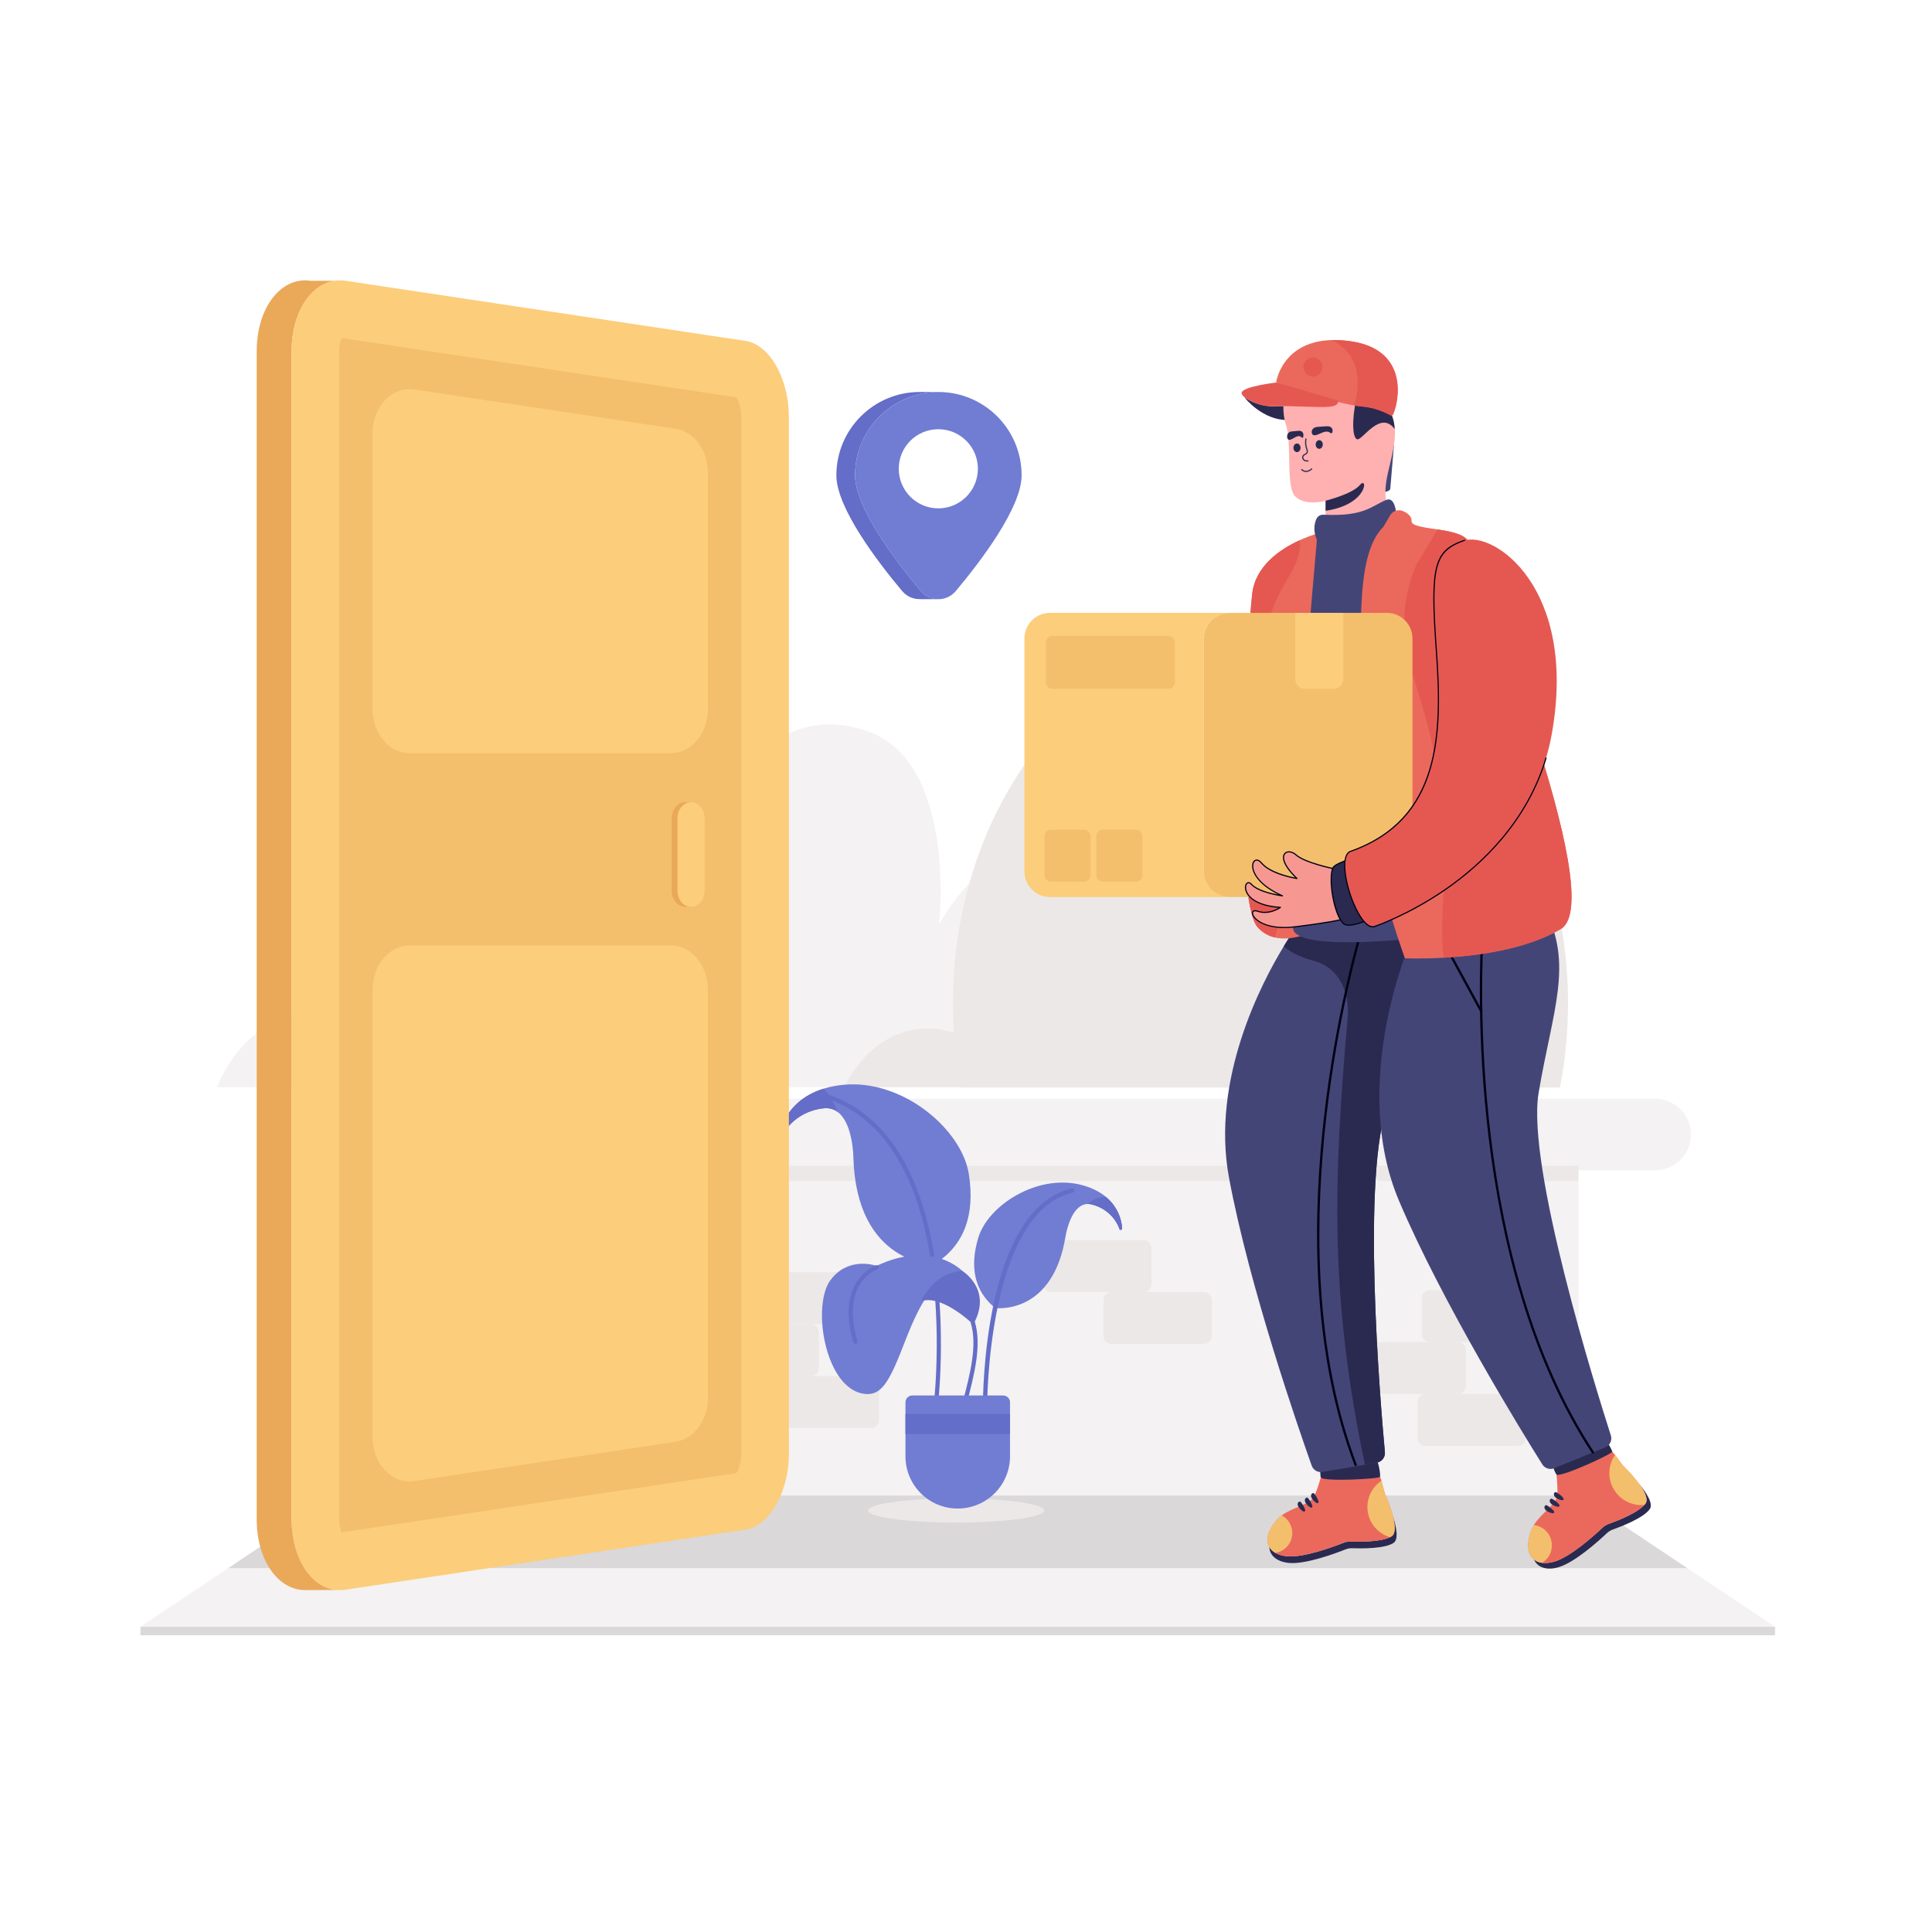 <svg width="93" height="93" viewBox="0 0 93 93" fill="none" xmlns="http://www.w3.org/2000/svg">
<path d="M10.449 52.334C10.449 52.334 12.262 47.165 17.569 49.28C17.569 49.28 14.492 30.901 26.751 31.185C32.877 31.327 34.204 40.509 34.204 40.509C34.204 40.509 36.078 33.31 41.712 35.183C46.079 36.636 45.207 44.503 45.207 44.503C45.207 44.503 48.902 37.176 56.136 41.602C59.844 43.871 60.676 52.334 60.676 52.334H10.449Z" fill="#F4F2F2"/>
<path d="M48.677 52.335C47.88 50.648 46.383 49.51 44.66 49.51C42.94 49.51 41.442 50.648 40.645 52.335H48.677Z" fill="#ECE8E7"/>
<path d="M75.093 52.353C75.349 51.016 75.478 49.658 75.479 48.297C75.479 38.408 68.851 30.389 60.678 30.389C52.501 30.389 45.873 38.408 45.873 48.297C45.873 49.693 46.009 51.049 46.259 52.353H75.093H75.093Z" fill="#ECE8E7"/>
<path d="M81.394 54.612C81.394 55.563 80.624 56.334 79.673 56.334H19.648C18.698 56.334 17.927 55.563 17.927 54.612C17.927 53.661 18.698 52.891 19.648 52.891H79.673C80.624 52.891 81.394 53.661 81.394 54.612V54.612ZM75.981 71.989L85.443 78.304H6.762L16.224 71.989L75.981 71.989Z" fill="#F4F2F2"/>
<path d="M16.225 56.115H75.982V71.991H16.225V56.115Z" fill="#F4F2F2"/>
<path d="M66.303 70.334C66.303 70.334 66.556 71.102 66.36 71.298C65.933 71.726 64.143 71.773 63.693 71.368C63.496 71.191 63.522 70.544 63.69 70.423C63.858 70.302 66.303 70.334 66.303 70.334Z" fill="#2A2A51"/>
<path d="M75.981 56.115V56.848H19.648C19.066 56.848 18.551 56.558 18.238 56.115H75.981ZM73.454 67.485V69.219C73.454 69.321 73.414 69.418 73.342 69.49C73.27 69.562 73.173 69.602 73.071 69.602H68.627C68.576 69.602 68.527 69.592 68.48 69.573C68.434 69.554 68.391 69.525 68.356 69.49C68.32 69.454 68.292 69.412 68.273 69.366C68.254 69.319 68.244 69.269 68.244 69.219V67.485C68.244 67.384 68.284 67.286 68.356 67.215C68.428 67.143 68.525 67.102 68.627 67.102H73.071C73.173 67.102 73.27 67.143 73.342 67.215C73.414 67.286 73.454 67.384 73.454 67.485Z" fill="#ECE8E7"/>
<path d="M70.558 64.984V66.719C70.558 66.82 70.518 66.918 70.446 66.989C70.374 67.061 70.277 67.102 70.175 67.102H65.731C65.629 67.102 65.532 67.061 65.46 66.989C65.388 66.918 65.348 66.82 65.348 66.719V64.984C65.348 64.883 65.388 64.786 65.46 64.714C65.532 64.642 65.629 64.602 65.731 64.602H70.175C70.277 64.602 70.374 64.642 70.446 64.714C70.518 64.785 70.558 64.883 70.558 64.984Z" fill="#ECE8E7"/>
<path d="M73.652 62.483V64.216C73.652 64.318 73.611 64.415 73.54 64.487C73.468 64.559 73.37 64.599 73.269 64.599H68.824C68.723 64.599 68.625 64.559 68.553 64.487C68.482 64.415 68.441 64.318 68.441 64.216V62.483C68.441 62.381 68.482 62.284 68.553 62.212C68.625 62.14 68.723 62.1 68.824 62.1H73.269C73.37 62.1 73.468 62.14 73.54 62.212C73.611 62.284 73.652 62.381 73.652 62.483Z" fill="#ECE8E7"/>
<path d="M66.841 53.062C65.498 56.39 66.448 67.563 66.664 69.901C66.687 70.145 66.518 70.365 66.277 70.406L65.731 70.5L63.66 70.855C63.435 70.893 63.216 70.764 63.141 70.551C62.547 68.882 60.129 61.928 59.157 56.672C58.291 51.981 60.697 47.355 61.796 45.553C62.103 45.047 62.308 44.763 62.308 44.763L66.017 44.586L67.159 44.531L69.034 44.441C69.128 44.775 69.191 45.096 69.228 45.41C69.254 45.634 69.266 45.854 69.266 46.072C69.263 48.206 68.049 50.069 66.841 53.062Z" fill="#444577"/>
<path d="M69.225 45.41C68.899 45.131 68.354 44.913 68.354 44.913L66.848 44.703L67.158 44.531L69.033 44.441C69.127 44.775 69.19 45.096 69.225 45.41Z" fill="#2A2A51"/>
<path d="M66.842 53.061C65.499 56.388 66.449 67.561 66.665 69.899C66.688 70.143 66.519 70.363 66.278 70.404L65.733 70.498L65.699 70.494C64.024 62.497 64.165 57.017 64.871 48.988C64.979 47.764 64.447 46.572 63.259 46.259C62.207 45.981 61.838 45.579 61.797 45.551C62.104 45.045 62.309 44.761 62.309 44.761L66.018 44.584L66.85 44.701L68.356 44.911C68.356 44.911 68.901 45.13 69.227 45.408H69.229C69.255 45.632 69.267 45.852 69.267 46.07C69.264 48.205 68.05 50.067 66.842 53.061Z" fill="#2A2A51"/>
<path d="M69.265 46.072C69.265 45.854 69.253 45.635 69.227 45.41C69.472 45.619 69.594 45.862 69.265 46.072Z" fill="#2A2A51"/>
<path d="M65.256 70.57C65.245 70.57 65.233 70.566 65.224 70.56C65.215 70.553 65.207 70.544 65.203 70.534C61.322 60.309 64.797 47.11 65.533 44.568C65.608 44.311 65.652 44.173 65.652 44.173C65.657 44.159 65.667 44.148 65.68 44.141C65.693 44.134 65.709 44.133 65.723 44.137C65.737 44.142 65.749 44.152 65.755 44.165C65.762 44.178 65.764 44.194 65.759 44.208C65.759 44.209 65.715 44.345 65.641 44.599C64.907 47.135 61.44 60.303 65.308 70.494C65.312 70.502 65.313 70.511 65.312 70.52C65.311 70.529 65.307 70.538 65.302 70.546C65.297 70.553 65.29 70.559 65.282 70.563C65.274 70.568 65.265 70.57 65.256 70.57Z" fill="#010114"/>
<path d="M42.316 66.621V68.355C42.316 68.457 42.276 68.554 42.204 68.626C42.132 68.698 42.035 68.738 41.933 68.738H37.488C37.387 68.738 37.289 68.698 37.218 68.626C37.146 68.554 37.105 68.457 37.105 68.355V66.621C37.105 66.52 37.146 66.422 37.218 66.35C37.289 66.279 37.387 66.238 37.488 66.238H41.933C42.035 66.238 42.132 66.279 42.204 66.35C42.276 66.422 42.316 66.52 42.316 66.621H42.316Z" fill="#ECE8E7"/>
<path d="M39.417 64.121V65.855C39.417 65.957 39.377 66.054 39.305 66.126C39.233 66.198 39.136 66.238 39.034 66.238H34.59C34.488 66.238 34.391 66.198 34.319 66.126C34.247 66.054 34.207 65.957 34.207 65.855V64.121C34.207 64.02 34.247 63.922 34.319 63.85C34.391 63.779 34.488 63.738 34.59 63.738H39.034C39.136 63.738 39.233 63.779 39.305 63.85C39.377 63.922 39.417 64.02 39.417 64.121Z" fill="#ECE8E7"/>
<path d="M42.511 61.621V63.355C42.511 63.457 42.471 63.554 42.399 63.626C42.327 63.698 42.23 63.738 42.128 63.738H37.684C37.582 63.738 37.485 63.698 37.413 63.626C37.341 63.554 37.301 63.457 37.301 63.355V61.621C37.301 61.52 37.341 61.422 37.413 61.35C37.485 61.279 37.582 61.238 37.684 61.238H42.128C42.23 61.238 42.327 61.279 42.399 61.35C42.471 61.422 42.511 61.52 42.511 61.621H42.511ZM58.328 62.577V64.311C58.328 64.412 58.288 64.51 58.216 64.581C58.145 64.653 58.047 64.694 57.946 64.694H53.501C53.4 64.694 53.302 64.653 53.23 64.581C53.158 64.51 53.118 64.412 53.118 64.311V62.577C53.118 62.475 53.158 62.378 53.23 62.306C53.302 62.234 53.4 62.194 53.501 62.194H57.946C58.047 62.194 58.145 62.234 58.216 62.306C58.288 62.378 58.328 62.475 58.328 62.577H58.328Z" fill="#ECE8E7"/>
<path d="M55.429 60.078V61.812C55.429 61.914 55.389 62.011 55.317 62.083C55.245 62.155 55.148 62.195 55.046 62.195H50.602C50.5 62.195 50.403 62.155 50.331 62.083C50.259 62.011 50.219 61.914 50.219 61.812V60.078C50.219 59.977 50.259 59.879 50.331 59.807C50.403 59.736 50.5 59.695 50.602 59.695H55.046C55.148 59.695 55.245 59.736 55.317 59.807C55.389 59.879 55.429 59.977 55.429 60.078Z" fill="#ECE8E7"/>
<path d="M6.762 78.306H85.443V78.714H6.762V78.306ZM81.216 75.484L75.981 71.99H16.224L10.989 75.484H81.216Z" fill="#DAD8D9"/>
<path d="M50.265 72.709C50.265 73.031 48.369 73.291 46.028 73.291C43.687 73.291 41.791 73.031 41.791 72.709C41.791 72.388 43.687 72.127 46.028 72.127C48.368 72.127 50.265 72.388 50.265 72.709Z" fill="#ECE8E7"/>
<path d="M45.055 60.803C45.042 60.811 45.028 60.815 45.013 60.814C45.011 60.83 45.003 60.844 44.991 60.855C44.98 60.865 44.964 60.871 44.948 60.871H44.947C44.892 60.871 41.231 60.822 41.079 55.724C41.079 55.706 41.066 54.179 40.391 53.581C40.179 53.394 39.921 53.317 39.624 53.353C38.16 53.527 37.638 54.681 37.633 54.691C37.626 54.706 37.615 54.718 37.601 54.725C37.587 54.732 37.571 54.734 37.556 54.73C37.54 54.726 37.527 54.716 37.518 54.703C37.509 54.69 37.505 54.674 37.506 54.658C37.509 54.637 37.786 52.487 40.609 52.218C43.454 51.947 46.301 54.36 46.638 56.524C46.943 58.48 46.41 59.92 45.055 60.803ZM54.014 59.138C54.013 59.154 54.006 59.169 53.996 59.181C53.985 59.192 53.971 59.2 53.955 59.202C53.939 59.205 53.923 59.201 53.909 59.192C53.895 59.183 53.886 59.17 53.882 59.154C53.88 59.146 53.615 58.257 52.569 57.984C52.36 57.929 52.168 57.958 51.997 58.071C51.447 58.438 51.285 59.55 51.283 59.56C50.755 62.715 48.749 62.974 48.107 62.974C47.986 62.974 47.913 62.964 47.909 62.963C47.895 62.961 47.883 62.955 47.873 62.946C47.863 62.937 47.856 62.925 47.853 62.913C47.843 62.91 47.835 62.905 47.827 62.899C46.916 62.109 46.669 60.995 47.091 59.583C47.559 58.022 49.901 56.532 51.968 57.018C54.026 57.503 54.014 59.122 54.014 59.138Z" fill="#717CD3"/>
<path d="M54.014 59.138C54.013 59.154 54.007 59.169 53.996 59.18C53.985 59.192 53.971 59.2 53.955 59.202C53.939 59.204 53.923 59.201 53.909 59.192C53.896 59.183 53.886 59.169 53.882 59.154C53.881 59.146 53.616 58.256 52.569 57.983C52.499 57.964 52.426 57.955 52.353 57.957C52.52 57.809 52.827 57.601 53.231 57.61C54.02 58.266 54.014 59.126 54.014 59.138ZM47.415 67.85C47.388 67.85 47.363 67.84 47.344 67.821C47.325 67.802 47.314 67.777 47.314 67.75C47.311 67.361 47.303 58.205 51.593 57.209C51.606 57.205 51.62 57.204 51.633 57.206C51.647 57.208 51.66 57.212 51.671 57.219C51.683 57.226 51.693 57.236 51.701 57.246C51.709 57.258 51.715 57.27 51.718 57.283C51.721 57.296 51.721 57.31 51.719 57.324C51.717 57.337 51.712 57.35 51.704 57.361C51.697 57.372 51.687 57.382 51.676 57.39C51.665 57.397 51.652 57.403 51.639 57.405C47.504 58.366 47.516 67.655 47.516 67.749C47.516 67.775 47.506 67.801 47.487 67.82C47.468 67.839 47.442 67.85 47.416 67.85H47.415L47.415 67.85ZM45.016 68.072C45.002 68.072 44.988 68.069 44.974 68.063C44.961 68.057 44.95 68.049 44.94 68.038C44.931 68.027 44.923 68.014 44.919 68.001C44.915 67.987 44.914 67.972 44.916 67.958C44.933 67.83 46.531 55.126 39.768 52.869C39.744 52.859 39.725 52.84 39.714 52.817C39.704 52.794 39.702 52.767 39.71 52.743C39.718 52.719 39.736 52.698 39.758 52.686C39.781 52.674 39.807 52.671 39.832 52.677C46.753 54.987 45.134 67.855 45.117 67.984C45.113 68.009 45.101 68.031 45.083 68.047C45.065 68.063 45.041 68.072 45.016 68.072Z" fill="#646DC7"/>
<path d="M40.328 53.529C40.129 53.38 39.891 53.32 39.624 53.352C38.16 53.526 37.638 54.68 37.633 54.69C37.626 54.705 37.615 54.717 37.601 54.724C37.587 54.731 37.571 54.733 37.556 54.729C37.54 54.724 37.527 54.715 37.518 54.702C37.509 54.689 37.505 54.673 37.506 54.657C37.509 54.638 37.719 53.004 39.641 52.406C39.85 52.617 40.094 52.962 40.328 53.529ZM46.179 68.647C46.163 68.647 46.148 68.643 46.135 68.636C46.121 68.63 46.109 68.62 46.099 68.608C46.09 68.596 46.083 68.582 46.08 68.567C46.077 68.552 46.077 68.537 46.08 68.522C46.157 68.208 46.239 67.895 46.32 67.585C46.701 66.13 47.061 64.756 46.723 63.655C46.716 63.63 46.719 63.603 46.732 63.58C46.745 63.556 46.766 63.539 46.791 63.531C46.816 63.524 46.844 63.526 46.867 63.538C46.891 63.55 46.908 63.571 46.917 63.596C47.271 64.752 46.904 66.153 46.515 67.636C46.434 67.945 46.353 68.257 46.277 68.569C46.272 68.591 46.259 68.611 46.241 68.625C46.224 68.639 46.202 68.647 46.179 68.647Z" fill="#646DC7"/>
<path d="M46.357 61.268C46.347 61.292 46.326 61.308 46.301 61.31C45.129 61.435 44.456 62.247 43.533 64.648C42.843 66.443 42.465 67.106 41.766 67.106C41.717 67.106 41.665 67.104 41.611 67.097C41.293 67.058 40.995 66.908 40.728 66.659C40.462 66.41 40.227 66.062 40.036 65.628C39.443 64.279 39.406 62.42 39.956 61.65C40.762 60.523 41.998 60.868 42.199 60.933C44.892 59.659 46.329 61.184 46.343 61.199C46.351 61.208 46.357 61.219 46.359 61.231C46.361 61.243 46.361 61.256 46.357 61.268Z" fill="#717CD3"/>
<path d="M46.89 63.678C46.886 63.687 46.879 63.695 46.871 63.701C46.862 63.707 46.853 63.711 46.843 63.712H46.832C46.814 63.712 46.798 63.705 46.785 63.694C46.772 63.682 45.433 62.406 44.461 62.604C44.449 62.607 44.435 62.606 44.423 62.601C44.411 62.596 44.401 62.588 44.393 62.578C44.386 62.567 44.382 62.554 44.382 62.541C44.381 62.528 44.385 62.515 44.392 62.504C44.923 61.657 45.491 61.261 46.288 61.177C46.303 61.175 46.317 61.178 46.33 61.185C46.343 61.194 47.749 62.057 46.89 63.678ZM41.174 64.681C41.153 64.681 41.131 64.674 41.114 64.661C41.096 64.648 41.083 64.629 41.077 64.608C40.202 61.608 42.153 60.914 42.172 60.908C42.198 60.899 42.225 60.901 42.249 60.913C42.273 60.925 42.292 60.946 42.3 60.971C42.309 60.997 42.307 61.024 42.295 61.048C42.283 61.072 42.262 61.091 42.237 61.099C42.164 61.124 40.453 61.745 41.272 64.552C41.276 64.567 41.277 64.583 41.274 64.598C41.271 64.614 41.265 64.628 41.255 64.641C41.246 64.653 41.234 64.664 41.22 64.671C41.206 64.678 41.19 64.681 41.174 64.681Z" fill="#646DC7"/>
<path d="M48.619 67.504V70.1C48.619 71.489 47.492 72.615 46.103 72.615C45.773 72.616 45.445 72.551 45.139 72.425C44.834 72.299 44.556 72.113 44.322 71.879C44.089 71.646 43.903 71.368 43.777 71.063C43.65 70.758 43.585 70.43 43.586 70.1V67.504C43.586 67.322 43.734 67.174 43.916 67.174H48.288C48.471 67.174 48.619 67.322 48.619 67.504V67.504Z" fill="#717CD3"/>
<path d="M43.586 68.064H48.619V69.027H43.586V68.064Z" fill="#646DC7"/>
<path d="M21.945 76.537C21.953 76.537 21.962 76.537 21.972 76.535V76.537H21.945H21.945Z" fill="#F7CE8F"/>
<path d="M77.203 69.211C77.203 69.211 77.73 69.842 77.619 70.101C77.375 70.665 75.702 71.382 75.125 71.169C74.873 71.075 74.654 70.455 74.767 70.277C74.88 70.1 77.203 69.211 77.203 69.211ZM73.842 75.073C74.015 75.457 74.449 75.603 75.01 75.444C75.794 75.222 76.956 74.174 77.344 73.807C77.43 73.725 77.533 73.662 77.646 73.623C78.062 73.474 79.116 73.068 79.414 72.642C79.598 72.382 79.248 71.851 78.897 71.425C79.157 71.785 79.352 72.163 79.206 72.371C78.908 72.798 77.854 73.207 77.441 73.353C77.327 73.393 77.224 73.457 77.136 73.54C76.748 73.907 75.586 74.955 74.802 75.177C74.4 75.291 74.064 75.249 73.842 75.073Z" fill="#2A2A51"/>
<path d="M79.21 72.376C79.192 72.401 79.172 72.424 79.151 72.445C78.797 72.844 77.833 73.215 77.441 73.357C77.328 73.396 77.224 73.459 77.136 73.541C76.748 73.909 75.586 74.956 74.803 75.178C74.591 75.237 74.4 75.254 74.231 75.23C73.641 75.15 73.364 74.581 73.71 73.662C73.742 73.576 73.787 73.493 73.835 73.413C74.154 72.893 74.768 72.508 74.928 72.112C75.025 71.87 74.923 70.981 74.923 70.981C75.113 71.14 77.735 69.937 77.606 69.867L77.743 70.039L78.118 70.542C78.118 70.542 79.539 71.904 79.21 72.376Z" fill="#EB695C"/>
<path d="M75.229 72.08C75.243 72.095 75.256 72.111 75.263 72.131C75.271 72.15 75.271 72.173 75.259 72.19C75.238 72.219 75.195 72.218 75.16 72.21C75.079 72.192 75.001 72.161 74.931 72.117C74.894 72.094 74.859 72.067 74.834 72.032C74.808 71.998 74.793 71.953 74.8 71.91C74.806 71.876 74.835 71.824 74.875 71.824C74.913 71.824 74.967 71.867 74.999 71.886C75.084 71.939 75.162 72.004 75.229 72.08ZM75.029 72.396C75.043 72.412 75.056 72.428 75.063 72.447C75.071 72.467 75.071 72.49 75.059 72.507C75.038 72.536 74.995 72.534 74.96 72.527C74.879 72.509 74.801 72.478 74.731 72.434C74.694 72.411 74.659 72.384 74.634 72.349C74.608 72.314 74.593 72.27 74.6 72.227C74.606 72.193 74.635 72.141 74.675 72.141C74.713 72.141 74.767 72.183 74.799 72.203C74.884 72.255 74.962 72.321 75.029 72.396ZM74.774 72.707C74.788 72.723 74.801 72.739 74.808 72.758C74.816 72.778 74.816 72.801 74.804 72.818C74.784 72.847 74.74 72.845 74.705 72.838C74.624 72.82 74.546 72.789 74.476 72.745C74.439 72.722 74.404 72.695 74.379 72.66C74.353 72.625 74.338 72.581 74.346 72.538C74.351 72.504 74.38 72.452 74.42 72.452C74.458 72.452 74.512 72.494 74.544 72.513C74.629 72.566 74.707 72.632 74.774 72.707Z" fill="#2A2A51"/>
<path d="M74.702 74.389C74.703 74.558 74.66 74.724 74.578 74.871C74.495 75.018 74.375 75.141 74.231 75.228C73.641 75.148 73.364 74.579 73.71 73.661C73.742 73.574 73.787 73.491 73.835 73.411C74.321 73.466 74.702 73.882 74.702 74.389H74.702ZM79.21 72.374C79.192 72.399 79.172 72.422 79.151 72.443C79.104 72.448 79.056 72.45 79.009 72.45C78.159 72.45 77.469 71.76 77.469 70.911C77.469 70.588 77.57 70.287 77.743 70.037L78.118 70.54C78.118 70.54 79.539 71.903 79.21 72.374Z" fill="#F4BF6C"/>
<path d="M61.102 74.469C61.12 74.884 61.463 75.174 62.035 75.233C62.832 75.315 64.274 74.78 64.763 74.585C64.871 74.541 64.988 74.521 65.105 74.527C65.54 74.542 66.65 74.554 67.078 74.273C67.341 74.102 67.213 73.49 67.048 72.973C67.155 73.397 67.195 73.813 66.986 73.95C66.559 74.231 65.446 74.222 65.016 74.205C64.898 74.201 64.78 74.221 64.669 74.266C64.181 74.46 62.739 74.995 61.942 74.913C61.532 74.872 61.24 74.711 61.102 74.469Z" fill="#2A2A51"/>
<path d="M66.988 73.954C66.964 73.97 66.94 73.983 66.909 73.996C66.441 74.232 65.425 74.221 65.015 74.208C64.897 74.202 64.779 74.222 64.669 74.265C64.181 74.46 62.739 74.995 61.942 74.913C61.727 74.89 61.546 74.837 61.4 74.753C60.89 74.465 60.843 73.845 61.494 73.131C61.554 73.063 61.626 73.004 61.699 72.948C62.18 72.589 62.881 72.46 63.17 72.157C63.347 71.97 63.577 71.121 63.577 71.121C63.693 71.335 66.527 71.189 66.434 71.078L66.497 71.285L66.657 71.881C66.657 71.881 67.461 73.643 66.988 73.954V73.954Z" fill="#EB695C"/>
<path d="M63.459 72.237C63.465 72.255 63.472 72.275 63.471 72.296C63.471 72.316 63.463 72.337 63.446 72.348C63.417 72.368 63.377 72.35 63.348 72.331C63.28 72.285 63.221 72.228 63.173 72.162C63.148 72.128 63.125 72.091 63.115 72.049C63.104 72.008 63.107 71.963 63.129 71.926C63.146 71.897 63.191 71.86 63.228 71.874C63.263 71.888 63.297 71.947 63.319 71.976C63.378 72.055 63.425 72.143 63.459 72.237ZM63.161 72.453C63.168 72.472 63.174 72.492 63.174 72.513C63.173 72.533 63.165 72.554 63.148 72.565C63.119 72.585 63.08 72.567 63.05 72.547C62.983 72.502 62.923 72.445 62.875 72.379C62.85 72.345 62.827 72.308 62.817 72.266C62.806 72.225 62.809 72.179 62.831 72.143C62.848 72.114 62.894 72.077 62.93 72.091C62.965 72.105 62.999 72.163 63.021 72.192C63.08 72.272 63.128 72.36 63.161 72.453ZM62.815 72.645C62.822 72.664 62.828 72.684 62.828 72.704C62.828 72.724 62.819 72.746 62.802 72.757C62.773 72.776 62.734 72.758 62.704 72.739C62.637 72.693 62.577 72.636 62.529 72.571C62.504 72.536 62.481 72.499 62.471 72.458C62.46 72.417 62.463 72.371 62.485 72.334C62.502 72.305 62.548 72.268 62.584 72.283C62.619 72.296 62.653 72.355 62.675 72.384C62.734 72.463 62.782 72.552 62.815 72.645Z" fill="#2A2A51"/>
<path d="M62.136 74.155C62.075 74.31 61.976 74.446 61.847 74.55C61.718 74.655 61.564 74.724 61.4 74.751C60.89 74.464 60.843 73.843 61.494 73.129C61.554 73.061 61.626 73.002 61.699 72.946C62.123 73.174 62.32 73.693 62.136 74.155V74.155ZM66.988 73.953C66.964 73.968 66.94 73.981 66.909 73.995C66.867 73.981 66.821 73.967 66.777 73.949C66 73.64 65.62 72.759 65.929 71.982C66.043 71.697 66.241 71.453 66.497 71.283L66.657 71.879C66.657 71.879 67.461 73.641 66.988 73.952V73.953Z" fill="#F4BF6C"/>
<path d="M66.073 21.473L65.91 23.508C65.891 23.753 66.905 23.769 66.924 23.524L67.098 21.449L66.073 21.473H66.073Z" fill="#444577"/>
<path d="M59.902 19.115C59.93 19.183 60.793 20.222 61.952 20.217C62.119 20.216 61.969 19.831 61.938 19.548C61.724 19.545 61.526 19.545 61.355 19.555C60.786 19.586 60.172 19.337 59.902 19.115Z" fill="#2A2A51"/>
<path d="M61.896 20.421C62.213 21.339 61.863 23.481 62.373 23.922C62.898 24.376 63.809 24.105 63.809 24.105V24.937C64.866 25.367 65.859 25.151 66.786 24.299C66.415 23.269 67.226 21.919 67.141 20.66C67.121 20.35 67.049 20.046 66.889 19.753C66.889 19.753 66.568 19.439 66.097 19.047H61.817C61.742 19.552 61.776 20.07 61.895 20.421H61.896Z" fill="#FFB0B0"/>
<path d="M65.326 21.146C65.565 21.235 66.445 19.707 67.141 20.66C67.12 20.35 67.049 20.046 66.888 19.753C66.888 19.753 66.568 19.439 66.097 19.047H65.364L65.354 19.05C65.145 19.564 65.01 21.029 65.326 21.146Z" fill="#2A2A51"/>
<path d="M67.06 19.946C67.055 19.958 67.048 19.968 67.039 19.976C67.03 19.985 67.019 19.991 67.007 19.995C66.996 19.999 66.983 20 66.971 19.999C66.959 19.998 66.947 19.995 66.936 19.989C66.74 19.882 66.21 19.622 65.636 19.575C64.182 19.456 61.43 18.396 61.43 18.396C61.43 18.396 61.779 15.958 65.02 16.427C67.81 16.831 67.359 19.276 67.06 19.946V19.946Z" fill="#EB695C"/>
<path d="M67.058 19.948C67.053 19.959 67.045 19.97 67.036 19.978C67.027 19.986 67.016 19.993 67.004 19.997C66.992 20.001 66.979 20.002 66.967 20C66.954 19.999 66.942 19.995 66.931 19.989C66.737 19.883 66.209 19.624 65.632 19.576C65.478 19.561 65.324 19.541 65.172 19.515C65.424 18.846 65.677 17.104 64.077 16.37C64.36 16.36 64.674 16.377 65.018 16.428C67.808 16.831 67.358 19.276 67.058 19.948ZM64.401 19.281C64.401 19.281 64.513 19.524 64.003 19.579C63.493 19.634 62.119 19.515 61.355 19.556C60.59 19.598 59.742 19.133 59.766 18.911C59.801 18.596 61.468 18.41 61.468 18.41L64.401 19.281Z" fill="#E55851"/>
<path d="M63.809 24.103C63.809 24.103 65.091 23.788 65.467 23.34C65.843 22.892 65.866 24.285 63.809 24.588V24.103ZM63.838 20.776C63.748 20.781 63.661 20.818 63.576 20.856C63.491 20.895 63.406 20.935 63.316 20.95C63.278 20.956 63.236 20.956 63.202 20.933C63.146 20.896 63.127 20.802 63.15 20.73C63.173 20.657 63.228 20.606 63.288 20.58C63.348 20.554 63.413 20.549 63.476 20.545L63.811 20.521C63.873 20.517 63.938 20.513 63.998 20.532C64.059 20.551 64.118 20.598 64.141 20.67C64.16 20.727 64.14 20.889 64.066 20.854C64.03 20.837 64.001 20.805 63.961 20.791C63.922 20.778 63.88 20.773 63.838 20.776V20.776Z" fill="#2A2A51"/>
<path d="M63.503 21.604C63.597 21.604 63.674 21.511 63.674 21.396C63.674 21.281 63.597 21.188 63.503 21.188C63.409 21.188 63.332 21.281 63.332 21.396C63.332 21.511 63.409 21.604 63.503 21.604Z" fill="#2A2A51"/>
<path d="M62.502 20.994C62.431 21 62.364 21.037 62.297 21.075C62.231 21.113 62.164 21.154 62.094 21.168C62.064 21.174 62.032 21.175 62.005 21.152C61.962 21.115 61.947 21.021 61.964 20.948C61.982 20.876 62.026 20.825 62.072 20.799C62.119 20.773 62.17 20.768 62.219 20.764L62.48 20.74C62.53 20.736 62.58 20.731 62.627 20.751C62.675 20.77 62.72 20.817 62.739 20.888C62.753 20.945 62.738 21.108 62.68 21.073C62.652 21.056 62.629 21.024 62.598 21.01C62.568 20.997 62.535 20.992 62.502 20.994Z" fill="#2A2A51"/>
<path d="M62.433 21.764C62.527 21.764 62.604 21.671 62.604 21.556C62.604 21.441 62.527 21.348 62.433 21.348C62.338 21.348 62.262 21.441 62.262 21.556C62.262 21.671 62.338 21.764 62.433 21.764Z" fill="#2A2A51"/>
<path d="M62.941 22.217C62.886 22.217 62.822 22.213 62.767 22.177C62.704 22.135 62.658 22.035 62.691 21.953C62.714 21.896 62.763 21.869 62.807 21.846C62.848 21.823 62.884 21.803 62.897 21.762C62.912 21.717 62.893 21.664 62.875 21.612L62.869 21.596C62.818 21.444 62.806 21.282 62.836 21.125C62.839 21.109 62.855 21.098 62.869 21.102C62.885 21.105 62.895 21.12 62.892 21.135C62.863 21.283 62.874 21.435 62.922 21.578L62.928 21.593C62.948 21.651 62.971 21.716 62.951 21.78C62.93 21.842 62.879 21.87 62.834 21.895C62.794 21.917 62.759 21.936 62.744 21.974C62.721 22.03 62.755 22.101 62.798 22.13C62.846 22.162 62.908 22.162 62.964 22.161H62.964C62.972 22.161 62.979 22.164 62.984 22.169C62.989 22.174 62.992 22.182 62.993 22.189C62.993 22.197 62.99 22.204 62.984 22.209C62.979 22.214 62.972 22.217 62.965 22.217H62.941ZM62.864 22.72C62.793 22.72 62.716 22.695 62.642 22.624C62.639 22.621 62.637 22.618 62.636 22.615C62.634 22.611 62.633 22.608 62.633 22.604C62.633 22.6 62.633 22.596 62.635 22.593C62.636 22.589 62.638 22.586 62.641 22.583C62.643 22.581 62.647 22.578 62.65 22.577C62.654 22.576 62.657 22.575 62.661 22.575C62.665 22.575 62.669 22.576 62.672 22.577C62.676 22.579 62.679 22.581 62.681 22.584C62.882 22.778 63.109 22.562 63.118 22.553C63.121 22.55 63.124 22.548 63.128 22.546C63.131 22.545 63.135 22.544 63.139 22.544C63.142 22.544 63.146 22.545 63.15 22.546C63.153 22.548 63.156 22.55 63.159 22.553C63.162 22.555 63.164 22.558 63.165 22.562C63.166 22.566 63.167 22.569 63.167 22.573C63.167 22.577 63.166 22.581 63.164 22.584C63.163 22.588 63.16 22.591 63.157 22.593C63.156 22.595 63.024 22.72 62.864 22.72Z" fill="#2A2A51"/>
<path d="M67.838 45.496C67.838 45.496 64.958 52.179 67.345 57.806C69.432 62.725 73.3 68.991 74.241 70.49C74.299 70.584 74.389 70.653 74.494 70.687C74.599 70.721 74.712 70.717 74.814 70.675L77.272 69.669C77.381 69.625 77.469 69.541 77.519 69.434C77.569 69.327 77.577 69.205 77.54 69.093C76.822 66.858 73.474 56.155 74.063 52.616C74.723 48.655 75.772 46.404 74.335 43.725L67.838 45.496Z" fill="#444577"/>
<path d="M76.677 69.972C76.668 69.972 76.659 69.969 76.65 69.965C76.642 69.96 76.635 69.954 76.63 69.946C70.625 60.806 71.157 47.167 71.324 44.526C71.341 44.259 71.355 44.115 71.355 44.115C71.356 44.101 71.364 44.087 71.375 44.077C71.387 44.068 71.401 44.063 71.416 44.065C71.431 44.066 71.445 44.073 71.454 44.085C71.464 44.096 71.469 44.111 71.467 44.126C71.467 44.127 71.453 44.269 71.436 44.534C71.269 47.169 70.739 60.774 76.724 69.885C76.73 69.893 76.733 69.903 76.733 69.913C76.734 69.923 76.731 69.933 76.727 69.942C76.722 69.951 76.715 69.958 76.706 69.964C76.697 69.969 76.687 69.972 76.677 69.972Z" fill="#010114"/>
<path d="M71.302 48.736C71.292 48.736 71.282 48.733 71.273 48.728C71.265 48.723 71.258 48.715 71.253 48.707L69.606 45.685C69.599 45.672 69.598 45.656 69.602 45.642C69.606 45.628 69.616 45.615 69.629 45.608C69.642 45.601 69.657 45.6 69.672 45.604C69.686 45.608 69.698 45.618 69.705 45.631L71.352 48.653C71.356 48.661 71.359 48.671 71.358 48.681C71.358 48.691 71.355 48.7 71.35 48.709C71.345 48.717 71.338 48.724 71.33 48.729C71.321 48.733 71.312 48.736 71.302 48.736Z" fill="#010114"/>
<path d="M64.077 44.366C64.077 44.366 62.589 45.414 61.368 45.126C61.072 45.056 60.791 44.91 60.55 44.65C59.323 43.319 60.024 30.79 60.278 28.581C60.433 27.225 61.649 26.422 62.564 26.004C63.142 25.739 63.601 25.629 63.601 25.629L64.077 44.366H64.077Z" fill="#EB695C"/>
<path d="M61.721 28.313C60.692 30.185 60.451 32.476 61.074 34.52C61.377 35.52 61.876 36.464 62.058 37.491C62.225 38.436 62.115 39.402 62.007 40.353C61.865 41.569 61.726 42.785 61.586 44.002C61.541 44.382 61.496 44.766 61.368 45.126C61.072 45.056 60.791 44.91 60.55 44.649C59.323 43.318 60.024 30.79 60.278 28.58C60.433 27.225 61.649 26.422 62.564 26.004C62.607 26.271 62.571 26.593 62.429 26.973C62.254 27.447 61.966 27.87 61.721 28.313Z" fill="#E55851"/>
<path d="M66.738 24.061C66.016 24.352 65.689 24.872 63.707 24.777C63.569 24.771 63.435 24.841 63.375 24.965C63.277 25.169 63.191 25.521 63.39 25.991C63.39 25.991 61.782 43.841 62.279 44.812C62.775 45.782 68.171 45.161 68.171 45.161C68.171 45.161 67.158 24.721 67.192 24.721C67.227 24.721 67.148 23.896 66.738 24.061Z" fill="#444577"/>
<path d="M75.132 44.721C73.476 45.701 71.117 46.011 69.488 46.103C68.393 46.164 67.628 46.128 67.628 46.128C67.628 46.128 65.281 39.768 65.45 35.315C65.617 30.864 65.113 26.837 66.59 25.361L66.92 24.801C67.042 24.596 67.293 24.504 67.516 24.596C67.734 24.684 67.959 24.839 67.95 25.089C67.941 25.32 68.552 25.385 69.204 25.487C69.928 25.599 70.701 25.756 70.728 26.235C70.778 27.143 77.535 43.3 75.132 44.721Z" fill="#EB695C"/>
<path d="M69.204 25.484C69.928 25.597 70.701 25.754 70.728 26.233C70.778 27.141 77.535 43.298 75.132 44.718C73.475 45.699 71.117 46.009 69.487 46.101C69.469 45.962 69.456 45.823 69.447 45.683C69.361 44.494 69.483 43.3 69.521 42.109C69.603 39.477 69.279 36.849 68.559 34.317C68.185 33.011 67.704 31.72 67.612 30.365C67.538 29.274 67.749 28.173 68.183 27.17" fill="#E55851"/>
<path d="M57.941 30.732V41.952C57.941 42.278 58.071 42.591 58.302 42.822C58.532 43.053 58.845 43.182 59.172 43.182H66.761C67.087 43.182 67.4 43.053 67.631 42.822C67.862 42.591 67.991 42.278 67.991 41.952V30.732C67.991 30.406 67.862 30.093 67.631 29.862C67.4 29.632 67.087 29.502 66.761 29.502H59.172C58.845 29.502 58.532 29.632 58.302 29.862C58.071 30.093 57.941 30.406 57.941 30.732Z" fill="#F4BF6C"/>
<path d="M49.313 30.731V41.952C49.313 42.278 49.442 42.591 49.673 42.821C49.903 43.052 50.216 43.181 50.542 43.181H59.169C58.843 43.181 58.531 43.052 58.3 42.821C58.069 42.591 57.94 42.278 57.94 41.952V30.731C57.94 30.405 58.069 30.093 58.3 29.862C58.531 29.632 58.843 29.502 59.169 29.502H50.542C50.216 29.502 49.903 29.632 49.673 29.862C49.442 30.093 49.313 30.405 49.312 30.731L49.313 30.731ZM62.345 29.502V32.689C62.345 32.813 62.395 32.932 62.482 33.02C62.57 33.108 62.689 33.157 62.813 33.157H64.195C64.319 33.157 64.438 33.108 64.526 33.02C64.613 32.932 64.663 32.813 64.663 32.689V29.502H62.345Z" fill="#FCCD7A"/>
<path d="M50.346 30.93V32.839C50.346 33.015 50.489 33.158 50.665 33.158H56.232C56.408 33.158 56.551 33.015 56.551 32.839V30.93C56.551 30.754 56.408 30.611 56.232 30.611H50.665C50.489 30.611 50.346 30.754 50.346 30.93H50.346ZM50.277 40.252V42.124C50.277 42.296 50.417 42.435 50.589 42.435H52.185C52.357 42.435 52.496 42.296 52.496 42.124V40.252C52.496 40.17 52.464 40.09 52.405 40.032C52.347 39.974 52.268 39.941 52.185 39.941H50.589C50.417 39.941 50.277 40.08 50.277 40.252ZM52.772 40.252V42.124C52.772 42.296 52.911 42.435 53.083 42.435H54.68C54.852 42.435 54.991 42.296 54.991 42.124V40.252C54.991 40.17 54.958 40.09 54.9 40.032C54.841 39.974 54.762 39.941 54.68 39.941H53.083C52.911 39.941 52.772 40.08 52.772 40.252Z" fill="#F4BF6C"/>
<path d="M64.297 41.839C64.297 41.839 62.826 41.548 62.385 41.152C61.945 40.755 61.267 41.178 62.429 42.288C62.429 42.288 61.178 42.094 60.72 41.539C60.262 40.984 59.743 42.244 61.733 43.125C61.733 43.125 60.603 42.975 60.235 42.566C59.868 42.156 59.499 43.555 61.635 43.68C61.635 43.68 61.113 44.064 60.534 43.863C59.954 43.662 60.346 44.866 62.342 44.615C64.339 44.364 64.602 44.25 64.602 44.25L64.297 41.839Z" fill="#F79792"/>
<path d="M61.819 44.676C60.883 44.676 60.423 44.317 60.303 44.095C60.251 44 60.248 43.914 60.293 43.86C60.321 43.828 60.389 43.782 60.544 43.836C60.981 43.987 61.389 43.794 61.548 43.701C60.48 43.618 60.015 43.196 59.937 42.822C59.904 42.665 59.946 42.523 60.038 42.476C60.106 42.442 60.186 42.467 60.257 42.545C60.52 42.838 61.195 42.998 61.536 43.062C60.58 42.59 60.255 42.019 60.272 41.659C60.279 41.517 60.34 41.414 60.434 41.383C60.531 41.351 60.644 41.4 60.743 41.52C61.118 41.975 62.051 42.186 62.344 42.243C61.729 41.632 61.672 41.234 61.831 41.063C61.959 40.926 62.21 40.955 62.405 41.13C62.834 41.516 64.288 41.807 64.303 41.81C64.308 41.811 64.314 41.814 64.318 41.818C64.322 41.823 64.324 41.828 64.325 41.834L64.63 44.246C64.631 44.252 64.63 44.258 64.627 44.263C64.624 44.268 64.619 44.273 64.614 44.275C64.603 44.28 64.324 44.393 62.346 44.642C62.156 44.666 61.98 44.676 61.819 44.676ZM60.417 43.867C60.381 43.867 60.353 43.877 60.336 43.897C60.307 43.931 60.313 43.995 60.352 44.068C60.486 44.317 61.074 44.746 62.339 44.586C64.051 44.371 64.483 44.258 64.572 44.23L64.272 41.861C64.087 41.824 62.785 41.548 62.367 41.171C62.195 41.017 61.978 40.987 61.872 41.101C61.733 41.252 61.8 41.647 62.449 42.266C62.453 42.27 62.456 42.276 62.458 42.282C62.459 42.288 62.458 42.294 62.455 42.299C62.453 42.305 62.448 42.309 62.443 42.312C62.438 42.315 62.431 42.316 62.425 42.315C62.374 42.306 61.159 42.113 60.699 41.556C60.616 41.455 60.526 41.412 60.452 41.436C60.381 41.46 60.334 41.546 60.328 41.661C60.311 42.027 60.671 42.623 61.745 43.098C61.751 43.101 61.756 43.106 61.759 43.112C61.762 43.118 61.762 43.125 61.761 43.131C61.759 43.138 61.755 43.143 61.749 43.147C61.744 43.151 61.737 43.152 61.73 43.151C61.684 43.145 60.585 42.995 60.215 42.583C60.162 42.524 60.108 42.504 60.063 42.526C60.005 42.556 59.961 42.663 59.992 42.81C60.068 43.175 60.54 43.586 61.637 43.65C61.643 43.651 61.648 43.653 61.653 43.656C61.658 43.66 61.661 43.665 61.663 43.67C61.664 43.676 61.664 43.682 61.662 43.688C61.66 43.693 61.657 43.698 61.652 43.701C61.647 43.705 61.113 44.092 60.525 43.889C60.49 43.876 60.454 43.868 60.417 43.867Z" fill="#010114"/>
<path d="M64.741 41.443C64.741 41.443 64.242 41.616 64.169 41.764C63.913 42.282 64.233 44.101 64.688 44.471C65.003 44.727 66.187 44.13 66.187 44.13L64.741 41.443Z" fill="#2A2A51"/>
<path d="M64.924 44.562C64.819 44.562 64.73 44.542 64.669 44.493C64.184 44.099 63.891 42.264 64.143 41.752C64.219 41.598 64.68 41.436 64.732 41.417C64.738 41.415 64.745 41.416 64.751 41.418C64.757 41.42 64.763 41.425 64.766 41.431L66.211 44.117C66.215 44.124 66.215 44.132 66.213 44.139C66.211 44.146 66.206 44.152 66.199 44.155C66.159 44.175 65.386 44.562 64.924 44.562ZM64.728 41.479C64.578 41.532 64.246 41.67 64.194 41.777C63.934 42.304 64.278 44.102 64.705 44.449C64.977 44.671 65.974 44.203 66.148 44.118L64.728 41.479Z" fill="#010114"/>
<path d="M70.448 26.029C69.032 26.529 68.846 27.255 69.14 31.317C69.435 35.379 69.364 39.447 64.995 40.99C64.195 41.31 65.377 44.916 66.178 44.597C66.178 44.597 73.49 42.176 74.704 35.297C75.941 28.28 71.888 25.522 70.448 26.029Z" fill="#E55851"/>
<path d="M66.073 44.643C65.718 44.643 65.341 44.028 65.093 43.405C64.68 42.374 64.522 41.147 64.985 40.962C69.329 39.428 69.406 35.356 69.113 31.317C68.818 27.252 69.004 26.507 70.439 26.001C70.457 25.994 70.475 25.989 70.493 25.984C70.506 25.979 70.523 25.988 70.528 26.003C70.529 26.006 70.529 26.01 70.528 26.014C70.528 26.017 70.527 26.021 70.525 26.024C70.523 26.027 70.521 26.03 70.518 26.033C70.515 26.035 70.512 26.037 70.508 26.038C70.491 26.043 70.474 26.048 70.458 26.054C69.058 26.548 68.877 27.285 69.169 31.313C69.464 35.374 69.385 39.468 65.005 41.014C64.589 41.181 64.741 42.374 65.144 43.385C65.478 44.218 65.88 44.684 66.168 44.568C66.185 44.562 67.803 44.019 69.617 42.755C71.29 41.589 73.476 39.554 74.395 36.479C74.398 36.473 74.403 36.467 74.409 36.464C74.415 36.461 74.423 36.461 74.429 36.463C74.436 36.465 74.442 36.469 74.445 36.475C74.449 36.481 74.45 36.488 74.449 36.495C73.525 39.586 71.328 41.631 69.647 42.802C67.827 44.07 66.203 44.616 66.187 44.621C66.151 44.636 66.112 44.643 66.073 44.643Z" fill="#010114"/>
<path d="M63.66 17.664C63.66 17.916 63.455 18.125 63.203 18.125C63.081 18.124 62.963 18.076 62.877 17.989C62.791 17.903 62.742 17.786 62.742 17.664C62.742 17.604 62.754 17.544 62.778 17.488C62.801 17.433 62.835 17.382 62.878 17.34C62.92 17.297 62.971 17.264 63.027 17.241C63.083 17.218 63.142 17.207 63.203 17.207C63.324 17.207 63.44 17.255 63.526 17.341C63.611 17.427 63.66 17.543 63.66 17.664Z" fill="#E55851"/>
<path d="M20.164 76.543H20.105V76.541C20.126 76.543 20.144 76.543 20.164 76.543Z" fill="#F7CE8F"/>
<path d="M16.242 76.536L14.688 76.542H14.679C14.659 76.542 14.64 76.542 14.62 76.539C13.35 76.495 12.357 75.06 12.357 73.144V16.895C12.357 14.815 13.529 13.303 14.952 13.516H16.112C14.936 13.69 14.037 15.075 14.037 16.895V73.144C14.037 75.032 15 76.451 16.242 76.536V76.536Z" fill="#EAA859"/>
<path d="M37.974 20.067V69.972C37.974 71.819 37.044 73.456 35.883 73.63L16.634 76.522C15.209 76.737 14.039 75.225 14.039 73.143V16.895C14.039 14.814 15.209 13.302 16.634 13.516L35.883 16.409C37.044 16.583 37.974 18.22 37.974 20.067Z" fill="#FCCD7A"/>
<path d="M16.45 73.764C16.401 73.671 16.33 73.47 16.33 73.143V16.895C16.33 16.567 16.401 16.366 16.451 16.273L35.446 19.129C35.537 19.265 35.681 19.598 35.681 20.067V69.972C35.681 70.441 35.537 70.773 35.446 70.91L16.45 73.764Z" fill="#F4BF6C"/>
<path d="M34.079 34.109V22.768C34.079 21.685 33.41 20.772 32.519 20.638L19.932 18.745C18.87 18.585 17.932 19.585 17.932 20.876V34.109C17.932 35.295 18.729 36.256 19.712 36.256H32.299C33.282 36.256 34.079 35.295 34.079 34.109ZM17.932 47.659V69.164C17.932 70.455 18.87 71.454 19.932 71.294L32.519 69.403C33.41 69.269 34.079 68.356 34.079 67.273V47.659C34.079 46.473 33.282 45.512 32.299 45.512H19.712C18.729 45.512 17.932 46.473 17.932 47.659H17.932Z" fill="#FCCD7A"/>
<path d="M33.642 39.401V42.863C33.642 43.159 33.508 43.414 33.309 43.55C33.294 43.56 33.278 43.57 33.262 43.578V43.652H32.987C32.972 43.652 32.96 43.652 32.947 43.65C32.782 43.639 32.634 43.556 32.524 43.421C32.404 43.279 32.332 43.083 32.332 42.863V39.401C32.332 38.965 32.625 38.611 32.987 38.611H33.309V38.716C33.359 38.751 33.406 38.794 33.448 38.845C33.569 38.986 33.642 39.183 33.642 39.401Z" fill="#EAA859"/>
<path d="M32.995 44.377H32.941V44.375C32.958 44.377 32.976 44.377 32.995 44.377Z" fill="#F7CE8F"/>
<path d="M33.919 39.403V42.865C33.919 43.301 33.626 43.655 33.264 43.655C32.903 43.655 32.609 43.301 32.609 42.865V39.403C32.609 38.967 32.903 38.613 33.264 38.613C33.626 38.613 33.919 38.967 33.919 39.403Z" fill="#FCCD7A"/>
<path d="M40.26 22.881C40.26 24.442 42.245 27.043 43.424 28.448C43.532 28.577 43.668 28.68 43.823 28.748C43.977 28.816 44.145 28.847 44.314 28.839L44.317 28.842H45.168C45.007 28.842 44.848 28.807 44.702 28.739C44.555 28.671 44.426 28.572 44.323 28.448C43.144 27.043 41.159 24.442 41.159 22.881C41.159 20.665 42.955 18.869 45.168 18.869H44.269C42.055 18.869 40.26 20.665 40.26 22.881Z" fill="#646DC7"/>
<path d="M41.158 22.882C41.158 24.442 43.144 27.043 44.321 28.448C44.764 28.976 45.572 28.976 46.011 28.448C47.188 27.043 49.177 24.442 49.177 22.882C49.177 20.665 47.385 18.869 45.168 18.869C42.954 18.869 41.158 20.665 41.158 22.882ZM43.263 22.563C43.263 21.512 44.114 20.661 45.168 20.661C46.219 20.661 47.072 21.512 47.072 22.562C47.072 23.617 46.219 24.471 45.168 24.471C44.114 24.471 43.263 23.617 43.263 22.562V22.563Z" fill="#717CD3"/>
</svg>

